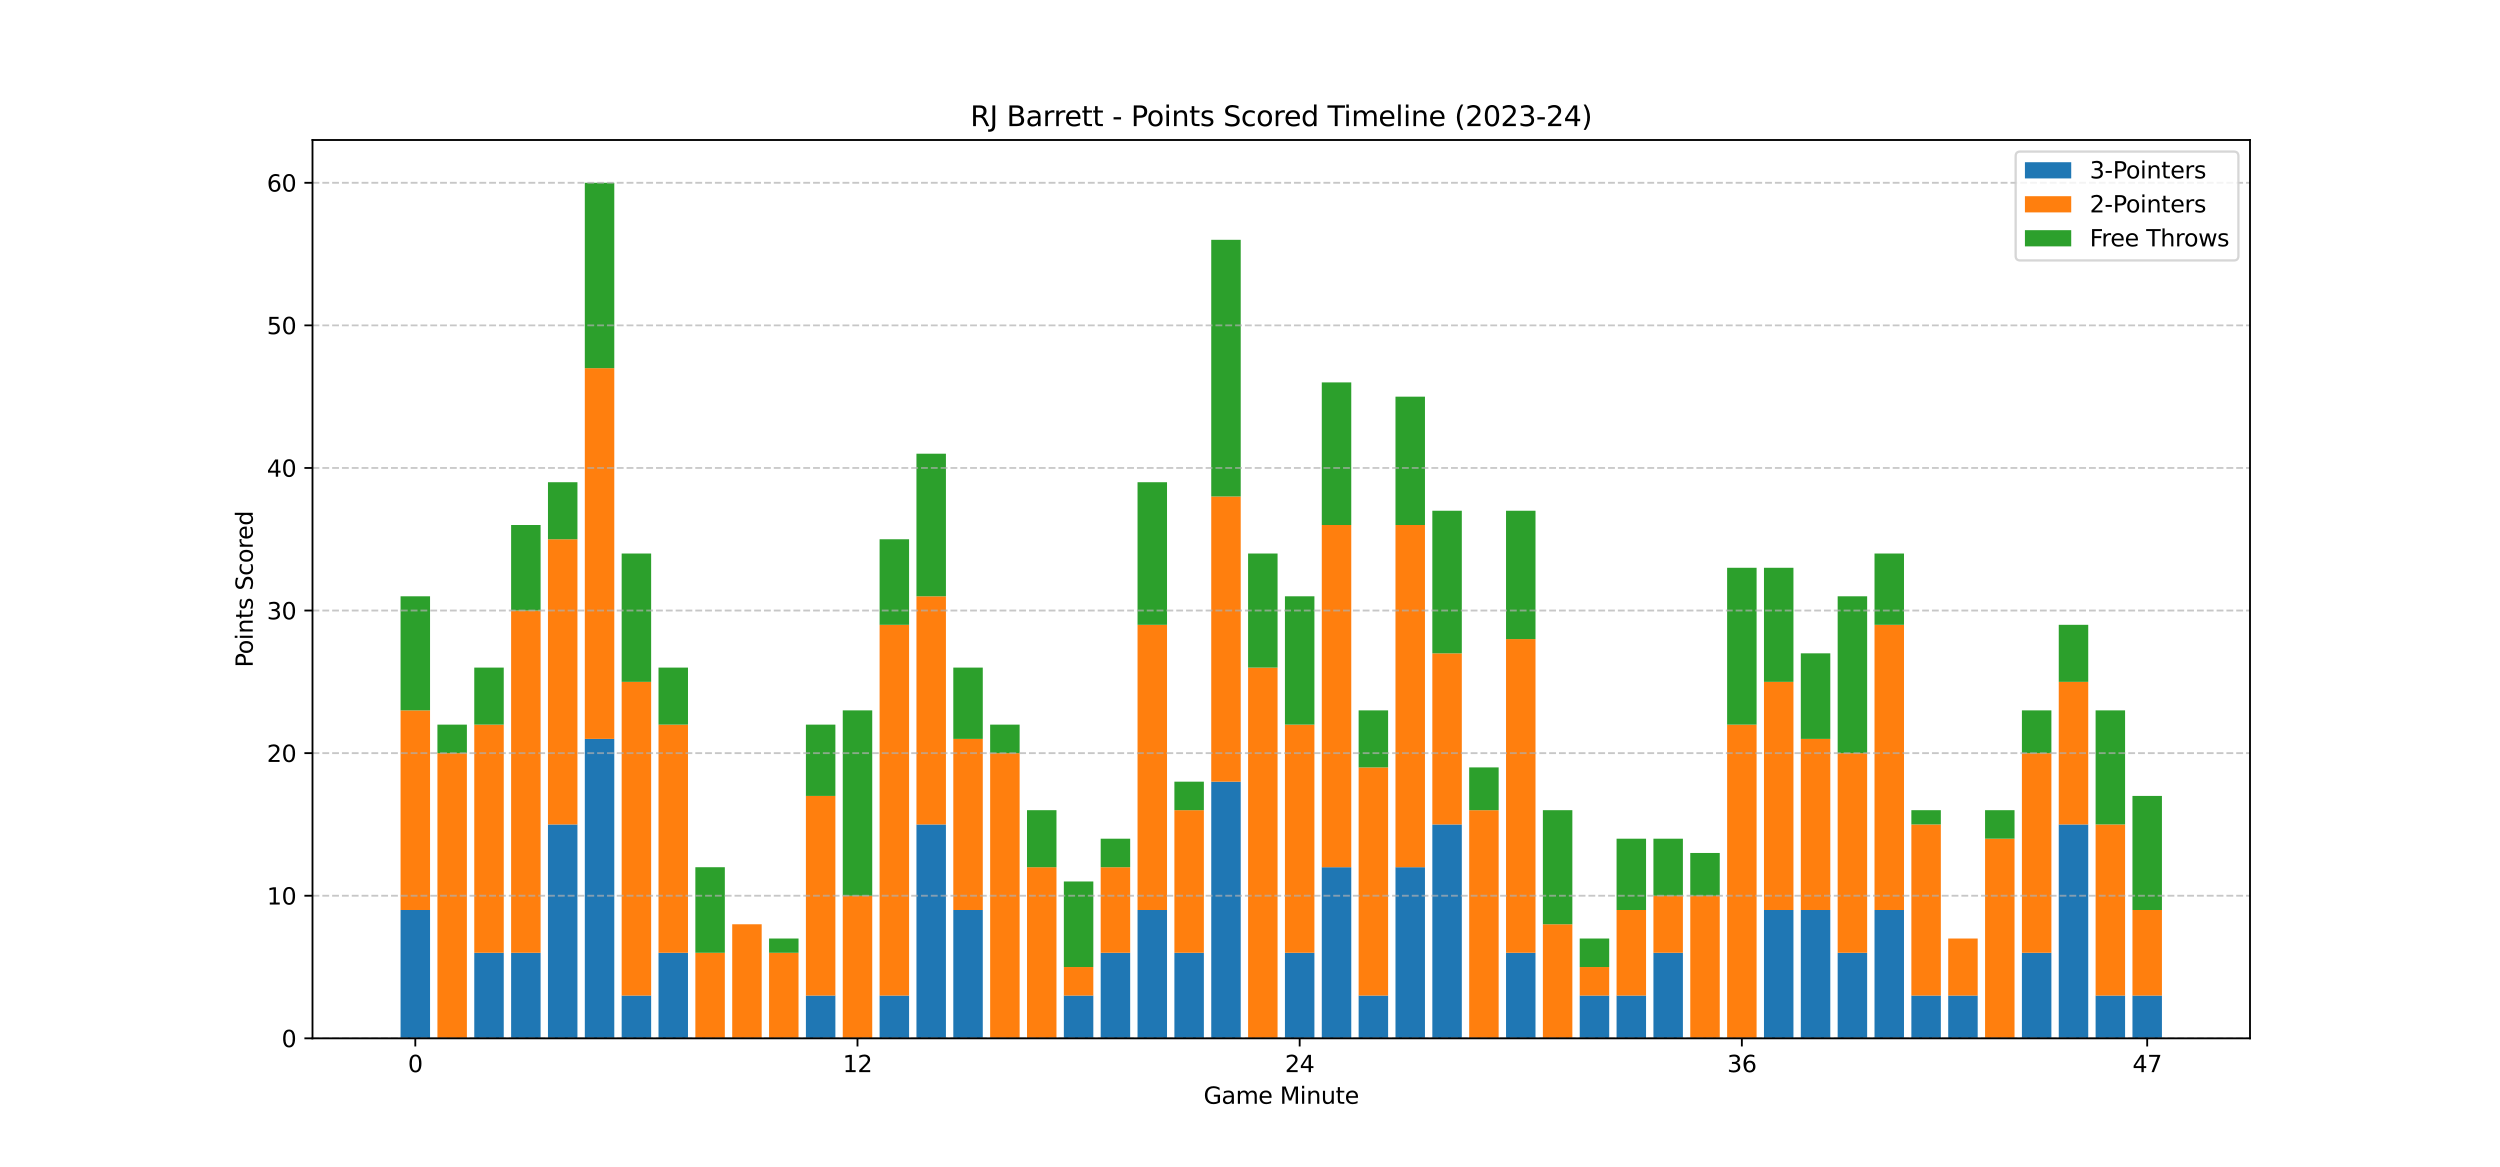 <?xml version="1.0" encoding="utf-8" standalone="no"?>
<!DOCTYPE svg PUBLIC "-//W3C//DTD SVG 1.1//EN"
  "http://www.w3.org/Graphics/SVG/1.1/DTD/svg11.dtd">
<svg xmlns:xlink="http://www.w3.org/1999/xlink" width="1080pt" height="504pt" viewBox="0 0 1080 504" xmlns="http://www.w3.org/2000/svg" version="1.1">
 <defs>
  <style type="text/css">*{stroke-linejoin: round; stroke-linecap: butt}</style>
 </defs>
 <g id="figure_1">
  <g id="patch_1">
   <path d="M 0 504 
L 1080 504 
L 1080 0 
L 0 0 
z
" style="fill: #ffffff"/>
  </g>
  <g id="axes_1">
   <g id="patch_2">
    <path d="M 135 448.56 
L 972 448.56 
L 972 60.48 
L 135 60.48 
z
" style="fill: #ffffff"/>
   </g>
   <g id="patch_3">
    <path d="M 173.045 448.56 
L 185.78 448.56 
L 185.78 393.12 
L 173.045 393.12 
z
" clip-path="url(#p3d121f5243)" style="fill: #1f77b4"/>
   </g>
   <g id="patch_4">
    <path d="M 188.964 448.56 
L 201.699 448.56 
L 201.699 448.56 
L 188.964 448.56 
z
" clip-path="url(#p3d121f5243)" style="fill: #1f77b4"/>
   </g>
   <g id="patch_5">
    <path d="M 204.883 448.56 
L 217.618 448.56 
L 217.618 411.6 
L 204.883 411.6 
z
" clip-path="url(#p3d121f5243)" style="fill: #1f77b4"/>
   </g>
   <g id="patch_6">
    <path d="M 220.801 448.56 
L 233.536 448.56 
L 233.536 411.6 
L 220.801 411.6 
z
" clip-path="url(#p3d121f5243)" style="fill: #1f77b4"/>
   </g>
   <g id="patch_7">
    <path d="M 236.72 448.56 
L 249.455 448.56 
L 249.455 356.16 
L 236.72 356.16 
z
" clip-path="url(#p3d121f5243)" style="fill: #1f77b4"/>
   </g>
   <g id="patch_8">
    <path d="M 252.638 448.56 
L 265.373 448.56 
L 265.373 319.2 
L 252.638 319.2 
z
" clip-path="url(#p3d121f5243)" style="fill: #1f77b4"/>
   </g>
   <g id="patch_9">
    <path d="M 268.557 448.56 
L 281.292 448.56 
L 281.292 430.08 
L 268.557 430.08 
z
" clip-path="url(#p3d121f5243)" style="fill: #1f77b4"/>
   </g>
   <g id="patch_10">
    <path d="M 284.476 448.56 
L 297.211 448.56 
L 297.211 411.6 
L 284.476 411.6 
z
" clip-path="url(#p3d121f5243)" style="fill: #1f77b4"/>
   </g>
   <g id="patch_11">
    <path d="M 300.394 448.56 
L 313.129 448.56 
L 313.129 448.56 
L 300.394 448.56 
z
" clip-path="url(#p3d121f5243)" style="fill: #1f77b4"/>
   </g>
   <g id="patch_12">
    <path d="M 316.313 448.56 
L 329.048 448.56 
L 329.048 448.56 
L 316.313 448.56 
z
" clip-path="url(#p3d121f5243)" style="fill: #1f77b4"/>
   </g>
   <g id="patch_13">
    <path d="M 332.231 448.56 
L 344.966 448.56 
L 344.966 448.56 
L 332.231 448.56 
z
" clip-path="url(#p3d121f5243)" style="fill: #1f77b4"/>
   </g>
   <g id="patch_14">
    <path d="M 348.15 448.56 
L 360.885 448.56 
L 360.885 430.08 
L 348.15 430.08 
z
" clip-path="url(#p3d121f5243)" style="fill: #1f77b4"/>
   </g>
   <g id="patch_15">
    <path d="M 364.069 448.56 
L 376.804 448.56 
L 376.804 448.56 
L 364.069 448.56 
z
" clip-path="url(#p3d121f5243)" style="fill: #1f77b4"/>
   </g>
   <g id="patch_16">
    <path d="M 379.987 448.56 
L 392.722 448.56 
L 392.722 430.08 
L 379.987 430.08 
z
" clip-path="url(#p3d121f5243)" style="fill: #1f77b4"/>
   </g>
   <g id="patch_17">
    <path d="M 395.906 448.56 
L 408.641 448.56 
L 408.641 356.16 
L 395.906 356.16 
z
" clip-path="url(#p3d121f5243)" style="fill: #1f77b4"/>
   </g>
   <g id="patch_18">
    <path d="M 411.824 448.56 
L 424.559 448.56 
L 424.559 393.12 
L 411.824 393.12 
z
" clip-path="url(#p3d121f5243)" style="fill: #1f77b4"/>
   </g>
   <g id="patch_19">
    <path d="M 427.743 448.56 
L 440.478 448.56 
L 440.478 448.56 
L 427.743 448.56 
z
" clip-path="url(#p3d121f5243)" style="fill: #1f77b4"/>
   </g>
   <g id="patch_20">
    <path d="M 443.662 448.56 
L 456.397 448.56 
L 456.397 448.56 
L 443.662 448.56 
z
" clip-path="url(#p3d121f5243)" style="fill: #1f77b4"/>
   </g>
   <g id="patch_21">
    <path d="M 459.58 448.56 
L 472.315 448.56 
L 472.315 430.08 
L 459.58 430.08 
z
" clip-path="url(#p3d121f5243)" style="fill: #1f77b4"/>
   </g>
   <g id="patch_22">
    <path d="M 475.499 448.56 
L 488.234 448.56 
L 488.234 411.6 
L 475.499 411.6 
z
" clip-path="url(#p3d121f5243)" style="fill: #1f77b4"/>
   </g>
   <g id="patch_23">
    <path d="M 491.417 448.56 
L 504.152 448.56 
L 504.152 393.12 
L 491.417 393.12 
z
" clip-path="url(#p3d121f5243)" style="fill: #1f77b4"/>
   </g>
   <g id="patch_24">
    <path d="M 507.336 448.56 
L 520.071 448.56 
L 520.071 411.6 
L 507.336 411.6 
z
" clip-path="url(#p3d121f5243)" style="fill: #1f77b4"/>
   </g>
   <g id="patch_25">
    <path d="M 523.255 448.56 
L 535.99 448.56 
L 535.99 337.68 
L 523.255 337.68 
z
" clip-path="url(#p3d121f5243)" style="fill: #1f77b4"/>
   </g>
   <g id="patch_26">
    <path d="M 539.173 448.56 
L 551.908 448.56 
L 551.908 448.56 
L 539.173 448.56 
z
" clip-path="url(#p3d121f5243)" style="fill: #1f77b4"/>
   </g>
   <g id="patch_27">
    <path d="M 555.092 448.56 
L 567.827 448.56 
L 567.827 411.6 
L 555.092 411.6 
z
" clip-path="url(#p3d121f5243)" style="fill: #1f77b4"/>
   </g>
   <g id="patch_28">
    <path d="M 571.01 448.56 
L 583.745 448.56 
L 583.745 374.64 
L 571.01 374.64 
z
" clip-path="url(#p3d121f5243)" style="fill: #1f77b4"/>
   </g>
   <g id="patch_29">
    <path d="M 586.929 448.56 
L 599.664 448.56 
L 599.664 430.08 
L 586.929 430.08 
z
" clip-path="url(#p3d121f5243)" style="fill: #1f77b4"/>
   </g>
   <g id="patch_30">
    <path d="M 602.848 448.56 
L 615.583 448.56 
L 615.583 374.64 
L 602.848 374.64 
z
" clip-path="url(#p3d121f5243)" style="fill: #1f77b4"/>
   </g>
   <g id="patch_31">
    <path d="M 618.766 448.56 
L 631.501 448.56 
L 631.501 356.16 
L 618.766 356.16 
z
" clip-path="url(#p3d121f5243)" style="fill: #1f77b4"/>
   </g>
   <g id="patch_32">
    <path d="M 634.685 448.56 
L 647.42 448.56 
L 647.42 448.56 
L 634.685 448.56 
z
" clip-path="url(#p3d121f5243)" style="fill: #1f77b4"/>
   </g>
   <g id="patch_33">
    <path d="M 650.603 448.56 
L 663.338 448.56 
L 663.338 411.6 
L 650.603 411.6 
z
" clip-path="url(#p3d121f5243)" style="fill: #1f77b4"/>
   </g>
   <g id="patch_34">
    <path d="M 666.522 448.56 
L 679.257 448.56 
L 679.257 448.56 
L 666.522 448.56 
z
" clip-path="url(#p3d121f5243)" style="fill: #1f77b4"/>
   </g>
   <g id="patch_35">
    <path d="M 682.441 448.56 
L 695.176 448.56 
L 695.176 430.08 
L 682.441 430.08 
z
" clip-path="url(#p3d121f5243)" style="fill: #1f77b4"/>
   </g>
   <g id="patch_36">
    <path d="M 698.359 448.56 
L 711.094 448.56 
L 711.094 430.08 
L 698.359 430.08 
z
" clip-path="url(#p3d121f5243)" style="fill: #1f77b4"/>
   </g>
   <g id="patch_37">
    <path d="M 714.278 448.56 
L 727.013 448.56 
L 727.013 411.6 
L 714.278 411.6 
z
" clip-path="url(#p3d121f5243)" style="fill: #1f77b4"/>
   </g>
   <g id="patch_38">
    <path d="M 730.196 448.56 
L 742.931 448.56 
L 742.931 448.56 
L 730.196 448.56 
z
" clip-path="url(#p3d121f5243)" style="fill: #1f77b4"/>
   </g>
   <g id="patch_39">
    <path d="M 746.115 448.56 
L 758.85 448.56 
L 758.85 448.56 
L 746.115 448.56 
z
" clip-path="url(#p3d121f5243)" style="fill: #1f77b4"/>
   </g>
   <g id="patch_40">
    <path d="M 762.034 448.56 
L 774.769 448.56 
L 774.769 393.12 
L 762.034 393.12 
z
" clip-path="url(#p3d121f5243)" style="fill: #1f77b4"/>
   </g>
   <g id="patch_41">
    <path d="M 777.952 448.56 
L 790.687 448.56 
L 790.687 393.12 
L 777.952 393.12 
z
" clip-path="url(#p3d121f5243)" style="fill: #1f77b4"/>
   </g>
   <g id="patch_42">
    <path d="M 793.871 448.56 
L 806.606 448.56 
L 806.606 411.6 
L 793.871 411.6 
z
" clip-path="url(#p3d121f5243)" style="fill: #1f77b4"/>
   </g>
   <g id="patch_43">
    <path d="M 809.789 448.56 
L 822.524 448.56 
L 822.524 393.12 
L 809.789 393.12 
z
" clip-path="url(#p3d121f5243)" style="fill: #1f77b4"/>
   </g>
   <g id="patch_44">
    <path d="M 825.708 448.56 
L 838.443 448.56 
L 838.443 430.08 
L 825.708 430.08 
z
" clip-path="url(#p3d121f5243)" style="fill: #1f77b4"/>
   </g>
   <g id="patch_45">
    <path d="M 841.627 448.56 
L 854.362 448.56 
L 854.362 430.08 
L 841.627 430.08 
z
" clip-path="url(#p3d121f5243)" style="fill: #1f77b4"/>
   </g>
   <g id="patch_46">
    <path d="M 857.545 448.56 
L 870.28 448.56 
L 870.28 448.56 
L 857.545 448.56 
z
" clip-path="url(#p3d121f5243)" style="fill: #1f77b4"/>
   </g>
   <g id="patch_47">
    <path d="M 873.464 448.56 
L 886.199 448.56 
L 886.199 411.6 
L 873.464 411.6 
z
" clip-path="url(#p3d121f5243)" style="fill: #1f77b4"/>
   </g>
   <g id="patch_48">
    <path d="M 889.382 448.56 
L 902.117 448.56 
L 902.117 356.16 
L 889.382 356.16 
z
" clip-path="url(#p3d121f5243)" style="fill: #1f77b4"/>
   </g>
   <g id="patch_49">
    <path d="M 905.301 448.56 
L 918.036 448.56 
L 918.036 430.08 
L 905.301 430.08 
z
" clip-path="url(#p3d121f5243)" style="fill: #1f77b4"/>
   </g>
   <g id="patch_50">
    <path d="M 921.22 448.56 
L 933.955 448.56 
L 933.955 430.08 
L 921.22 430.08 
z
" clip-path="url(#p3d121f5243)" style="fill: #1f77b4"/>
   </g>
   <g id="patch_51">
    <path d="M 173.045 393.12 
L 185.78 393.12 
L 185.78 306.88 
L 173.045 306.88 
z
" clip-path="url(#p3d121f5243)" style="fill: #ff7f0e"/>
   </g>
   <g id="patch_52">
    <path d="M 188.964 448.56 
L 201.699 448.56 
L 201.699 325.36 
L 188.964 325.36 
z
" clip-path="url(#p3d121f5243)" style="fill: #ff7f0e"/>
   </g>
   <g id="patch_53">
    <path d="M 204.883 411.6 
L 217.618 411.6 
L 217.618 313.04 
L 204.883 313.04 
z
" clip-path="url(#p3d121f5243)" style="fill: #ff7f0e"/>
   </g>
   <g id="patch_54">
    <path d="M 220.801 411.6 
L 233.536 411.6 
L 233.536 263.76 
L 220.801 263.76 
z
" clip-path="url(#p3d121f5243)" style="fill: #ff7f0e"/>
   </g>
   <g id="patch_55">
    <path d="M 236.72 356.16 
L 249.455 356.16 
L 249.455 232.96 
L 236.72 232.96 
z
" clip-path="url(#p3d121f5243)" style="fill: #ff7f0e"/>
   </g>
   <g id="patch_56">
    <path d="M 252.638 319.2 
L 265.373 319.2 
L 265.373 159.04 
L 252.638 159.04 
z
" clip-path="url(#p3d121f5243)" style="fill: #ff7f0e"/>
   </g>
   <g id="patch_57">
    <path d="M 268.557 430.08 
L 281.292 430.08 
L 281.292 294.56 
L 268.557 294.56 
z
" clip-path="url(#p3d121f5243)" style="fill: #ff7f0e"/>
   </g>
   <g id="patch_58">
    <path d="M 284.476 411.6 
L 297.211 411.6 
L 297.211 313.04 
L 284.476 313.04 
z
" clip-path="url(#p3d121f5243)" style="fill: #ff7f0e"/>
   </g>
   <g id="patch_59">
    <path d="M 300.394 448.56 
L 313.129 448.56 
L 313.129 411.6 
L 300.394 411.6 
z
" clip-path="url(#p3d121f5243)" style="fill: #ff7f0e"/>
   </g>
   <g id="patch_60">
    <path d="M 316.313 448.56 
L 329.048 448.56 
L 329.048 399.28 
L 316.313 399.28 
z
" clip-path="url(#p3d121f5243)" style="fill: #ff7f0e"/>
   </g>
   <g id="patch_61">
    <path d="M 332.231 448.56 
L 344.966 448.56 
L 344.966 411.6 
L 332.231 411.6 
z
" clip-path="url(#p3d121f5243)" style="fill: #ff7f0e"/>
   </g>
   <g id="patch_62">
    <path d="M 348.15 430.08 
L 360.885 430.08 
L 360.885 343.84 
L 348.15 343.84 
z
" clip-path="url(#p3d121f5243)" style="fill: #ff7f0e"/>
   </g>
   <g id="patch_63">
    <path d="M 364.069 448.56 
L 376.804 448.56 
L 376.804 386.96 
L 364.069 386.96 
z
" clip-path="url(#p3d121f5243)" style="fill: #ff7f0e"/>
   </g>
   <g id="patch_64">
    <path d="M 379.987 430.08 
L 392.722 430.08 
L 392.722 269.92 
L 379.987 269.92 
z
" clip-path="url(#p3d121f5243)" style="fill: #ff7f0e"/>
   </g>
   <g id="patch_65">
    <path d="M 395.906 356.16 
L 408.641 356.16 
L 408.641 257.6 
L 395.906 257.6 
z
" clip-path="url(#p3d121f5243)" style="fill: #ff7f0e"/>
   </g>
   <g id="patch_66">
    <path d="M 411.824 393.12 
L 424.559 393.12 
L 424.559 319.2 
L 411.824 319.2 
z
" clip-path="url(#p3d121f5243)" style="fill: #ff7f0e"/>
   </g>
   <g id="patch_67">
    <path d="M 427.743 448.56 
L 440.478 448.56 
L 440.478 325.36 
L 427.743 325.36 
z
" clip-path="url(#p3d121f5243)" style="fill: #ff7f0e"/>
   </g>
   <g id="patch_68">
    <path d="M 443.662 448.56 
L 456.397 448.56 
L 456.397 374.64 
L 443.662 374.64 
z
" clip-path="url(#p3d121f5243)" style="fill: #ff7f0e"/>
   </g>
   <g id="patch_69">
    <path d="M 459.58 430.08 
L 472.315 430.08 
L 472.315 417.76 
L 459.58 417.76 
z
" clip-path="url(#p3d121f5243)" style="fill: #ff7f0e"/>
   </g>
   <g id="patch_70">
    <path d="M 475.499 411.6 
L 488.234 411.6 
L 488.234 374.64 
L 475.499 374.64 
z
" clip-path="url(#p3d121f5243)" style="fill: #ff7f0e"/>
   </g>
   <g id="patch_71">
    <path d="M 491.417 393.12 
L 504.152 393.12 
L 504.152 269.92 
L 491.417 269.92 
z
" clip-path="url(#p3d121f5243)" style="fill: #ff7f0e"/>
   </g>
   <g id="patch_72">
    <path d="M 507.336 411.6 
L 520.071 411.6 
L 520.071 350 
L 507.336 350 
z
" clip-path="url(#p3d121f5243)" style="fill: #ff7f0e"/>
   </g>
   <g id="patch_73">
    <path d="M 523.255 337.68 
L 535.99 337.68 
L 535.99 214.48 
L 523.255 214.48 
z
" clip-path="url(#p3d121f5243)" style="fill: #ff7f0e"/>
   </g>
   <g id="patch_74">
    <path d="M 539.173 448.56 
L 551.908 448.56 
L 551.908 288.4 
L 539.173 288.4 
z
" clip-path="url(#p3d121f5243)" style="fill: #ff7f0e"/>
   </g>
   <g id="patch_75">
    <path d="M 555.092 411.6 
L 567.827 411.6 
L 567.827 313.04 
L 555.092 313.04 
z
" clip-path="url(#p3d121f5243)" style="fill: #ff7f0e"/>
   </g>
   <g id="patch_76">
    <path d="M 571.01 374.64 
L 583.745 374.64 
L 583.745 226.8 
L 571.01 226.8 
z
" clip-path="url(#p3d121f5243)" style="fill: #ff7f0e"/>
   </g>
   <g id="patch_77">
    <path d="M 586.929 430.08 
L 599.664 430.08 
L 599.664 331.52 
L 586.929 331.52 
z
" clip-path="url(#p3d121f5243)" style="fill: #ff7f0e"/>
   </g>
   <g id="patch_78">
    <path d="M 602.848 374.64 
L 615.583 374.64 
L 615.583 226.8 
L 602.848 226.8 
z
" clip-path="url(#p3d121f5243)" style="fill: #ff7f0e"/>
   </g>
   <g id="patch_79">
    <path d="M 618.766 356.16 
L 631.501 356.16 
L 631.501 282.24 
L 618.766 282.24 
z
" clip-path="url(#p3d121f5243)" style="fill: #ff7f0e"/>
   </g>
   <g id="patch_80">
    <path d="M 634.685 448.56 
L 647.42 448.56 
L 647.42 350 
L 634.685 350 
z
" clip-path="url(#p3d121f5243)" style="fill: #ff7f0e"/>
   </g>
   <g id="patch_81">
    <path d="M 650.603 411.6 
L 663.338 411.6 
L 663.338 276.08 
L 650.603 276.08 
z
" clip-path="url(#p3d121f5243)" style="fill: #ff7f0e"/>
   </g>
   <g id="patch_82">
    <path d="M 666.522 448.56 
L 679.257 448.56 
L 679.257 399.28 
L 666.522 399.28 
z
" clip-path="url(#p3d121f5243)" style="fill: #ff7f0e"/>
   </g>
   <g id="patch_83">
    <path d="M 682.441 430.08 
L 695.176 430.08 
L 695.176 417.76 
L 682.441 417.76 
z
" clip-path="url(#p3d121f5243)" style="fill: #ff7f0e"/>
   </g>
   <g id="patch_84">
    <path d="M 698.359 430.08 
L 711.094 430.08 
L 711.094 393.12 
L 698.359 393.12 
z
" clip-path="url(#p3d121f5243)" style="fill: #ff7f0e"/>
   </g>
   <g id="patch_85">
    <path d="M 714.278 411.6 
L 727.013 411.6 
L 727.013 386.96 
L 714.278 386.96 
z
" clip-path="url(#p3d121f5243)" style="fill: #ff7f0e"/>
   </g>
   <g id="patch_86">
    <path d="M 730.196 448.56 
L 742.931 448.56 
L 742.931 386.96 
L 730.196 386.96 
z
" clip-path="url(#p3d121f5243)" style="fill: #ff7f0e"/>
   </g>
   <g id="patch_87">
    <path d="M 746.115 448.56 
L 758.85 448.56 
L 758.85 313.04 
L 746.115 313.04 
z
" clip-path="url(#p3d121f5243)" style="fill: #ff7f0e"/>
   </g>
   <g id="patch_88">
    <path d="M 762.034 393.12 
L 774.769 393.12 
L 774.769 294.56 
L 762.034 294.56 
z
" clip-path="url(#p3d121f5243)" style="fill: #ff7f0e"/>
   </g>
   <g id="patch_89">
    <path d="M 777.952 393.12 
L 790.687 393.12 
L 790.687 319.2 
L 777.952 319.2 
z
" clip-path="url(#p3d121f5243)" style="fill: #ff7f0e"/>
   </g>
   <g id="patch_90">
    <path d="M 793.871 411.6 
L 806.606 411.6 
L 806.606 325.36 
L 793.871 325.36 
z
" clip-path="url(#p3d121f5243)" style="fill: #ff7f0e"/>
   </g>
   <g id="patch_91">
    <path d="M 809.789 393.12 
L 822.524 393.12 
L 822.524 269.92 
L 809.789 269.92 
z
" clip-path="url(#p3d121f5243)" style="fill: #ff7f0e"/>
   </g>
   <g id="patch_92">
    <path d="M 825.708 430.08 
L 838.443 430.08 
L 838.443 356.16 
L 825.708 356.16 
z
" clip-path="url(#p3d121f5243)" style="fill: #ff7f0e"/>
   </g>
   <g id="patch_93">
    <path d="M 841.627 430.08 
L 854.362 430.08 
L 854.362 405.44 
L 841.627 405.44 
z
" clip-path="url(#p3d121f5243)" style="fill: #ff7f0e"/>
   </g>
   <g id="patch_94">
    <path d="M 857.545 448.56 
L 870.28 448.56 
L 870.28 362.32 
L 857.545 362.32 
z
" clip-path="url(#p3d121f5243)" style="fill: #ff7f0e"/>
   </g>
   <g id="patch_95">
    <path d="M 873.464 411.6 
L 886.199 411.6 
L 886.199 325.36 
L 873.464 325.36 
z
" clip-path="url(#p3d121f5243)" style="fill: #ff7f0e"/>
   </g>
   <g id="patch_96">
    <path d="M 889.382 356.16 
L 902.117 356.16 
L 902.117 294.56 
L 889.382 294.56 
z
" clip-path="url(#p3d121f5243)" style="fill: #ff7f0e"/>
   </g>
   <g id="patch_97">
    <path d="M 905.301 430.08 
L 918.036 430.08 
L 918.036 356.16 
L 905.301 356.16 
z
" clip-path="url(#p3d121f5243)" style="fill: #ff7f0e"/>
   </g>
   <g id="patch_98">
    <path d="M 921.22 430.08 
L 933.955 430.08 
L 933.955 393.12 
L 921.22 393.12 
z
" clip-path="url(#p3d121f5243)" style="fill: #ff7f0e"/>
   </g>
   <g id="patch_99">
    <path d="M 173.045 306.88 
L 185.78 306.88 
L 185.78 257.6 
L 173.045 257.6 
z
" clip-path="url(#p3d121f5243)" style="fill: #2ca02c"/>
   </g>
   <g id="patch_100">
    <path d="M 188.964 325.36 
L 201.699 325.36 
L 201.699 313.04 
L 188.964 313.04 
z
" clip-path="url(#p3d121f5243)" style="fill: #2ca02c"/>
   </g>
   <g id="patch_101">
    <path d="M 204.883 313.04 
L 217.618 313.04 
L 217.618 288.4 
L 204.883 288.4 
z
" clip-path="url(#p3d121f5243)" style="fill: #2ca02c"/>
   </g>
   <g id="patch_102">
    <path d="M 220.801 263.76 
L 233.536 263.76 
L 233.536 226.8 
L 220.801 226.8 
z
" clip-path="url(#p3d121f5243)" style="fill: #2ca02c"/>
   </g>
   <g id="patch_103">
    <path d="M 236.72 232.96 
L 249.455 232.96 
L 249.455 208.32 
L 236.72 208.32 
z
" clip-path="url(#p3d121f5243)" style="fill: #2ca02c"/>
   </g>
   <g id="patch_104">
    <path d="M 252.638 159.04 
L 265.373 159.04 
L 265.373 78.96 
L 252.638 78.96 
z
" clip-path="url(#p3d121f5243)" style="fill: #2ca02c"/>
   </g>
   <g id="patch_105">
    <path d="M 268.557 294.56 
L 281.292 294.56 
L 281.292 239.12 
L 268.557 239.12 
z
" clip-path="url(#p3d121f5243)" style="fill: #2ca02c"/>
   </g>
   <g id="patch_106">
    <path d="M 284.476 313.04 
L 297.211 313.04 
L 297.211 288.4 
L 284.476 288.4 
z
" clip-path="url(#p3d121f5243)" style="fill: #2ca02c"/>
   </g>
   <g id="patch_107">
    <path d="M 300.394 411.6 
L 313.129 411.6 
L 313.129 374.64 
L 300.394 374.64 
z
" clip-path="url(#p3d121f5243)" style="fill: #2ca02c"/>
   </g>
   <g id="patch_108">
    <path d="M 316.313 399.28 
L 329.048 399.28 
L 329.048 399.28 
L 316.313 399.28 
z
" clip-path="url(#p3d121f5243)" style="fill: #2ca02c"/>
   </g>
   <g id="patch_109">
    <path d="M 332.231 411.6 
L 344.966 411.6 
L 344.966 405.44 
L 332.231 405.44 
z
" clip-path="url(#p3d121f5243)" style="fill: #2ca02c"/>
   </g>
   <g id="patch_110">
    <path d="M 348.15 343.84 
L 360.885 343.84 
L 360.885 313.04 
L 348.15 313.04 
z
" clip-path="url(#p3d121f5243)" style="fill: #2ca02c"/>
   </g>
   <g id="patch_111">
    <path d="M 364.069 386.96 
L 376.804 386.96 
L 376.804 306.88 
L 364.069 306.88 
z
" clip-path="url(#p3d121f5243)" style="fill: #2ca02c"/>
   </g>
   <g id="patch_112">
    <path d="M 379.987 269.92 
L 392.722 269.92 
L 392.722 232.96 
L 379.987 232.96 
z
" clip-path="url(#p3d121f5243)" style="fill: #2ca02c"/>
   </g>
   <g id="patch_113">
    <path d="M 395.906 257.6 
L 408.641 257.6 
L 408.641 196 
L 395.906 196 
z
" clip-path="url(#p3d121f5243)" style="fill: #2ca02c"/>
   </g>
   <g id="patch_114">
    <path d="M 411.824 319.2 
L 424.559 319.2 
L 424.559 288.4 
L 411.824 288.4 
z
" clip-path="url(#p3d121f5243)" style="fill: #2ca02c"/>
   </g>
   <g id="patch_115">
    <path d="M 427.743 325.36 
L 440.478 325.36 
L 440.478 313.04 
L 427.743 313.04 
z
" clip-path="url(#p3d121f5243)" style="fill: #2ca02c"/>
   </g>
   <g id="patch_116">
    <path d="M 443.662 374.64 
L 456.397 374.64 
L 456.397 350 
L 443.662 350 
z
" clip-path="url(#p3d121f5243)" style="fill: #2ca02c"/>
   </g>
   <g id="patch_117">
    <path d="M 459.58 417.76 
L 472.315 417.76 
L 472.315 380.8 
L 459.58 380.8 
z
" clip-path="url(#p3d121f5243)" style="fill: #2ca02c"/>
   </g>
   <g id="patch_118">
    <path d="M 475.499 374.64 
L 488.234 374.64 
L 488.234 362.32 
L 475.499 362.32 
z
" clip-path="url(#p3d121f5243)" style="fill: #2ca02c"/>
   </g>
   <g id="patch_119">
    <path d="M 491.417 269.92 
L 504.152 269.92 
L 504.152 208.32 
L 491.417 208.32 
z
" clip-path="url(#p3d121f5243)" style="fill: #2ca02c"/>
   </g>
   <g id="patch_120">
    <path d="M 507.336 350 
L 520.071 350 
L 520.071 337.68 
L 507.336 337.68 
z
" clip-path="url(#p3d121f5243)" style="fill: #2ca02c"/>
   </g>
   <g id="patch_121">
    <path d="M 523.255 214.48 
L 535.99 214.48 
L 535.99 103.6 
L 523.255 103.6 
z
" clip-path="url(#p3d121f5243)" style="fill: #2ca02c"/>
   </g>
   <g id="patch_122">
    <path d="M 539.173 288.4 
L 551.908 288.4 
L 551.908 239.12 
L 539.173 239.12 
z
" clip-path="url(#p3d121f5243)" style="fill: #2ca02c"/>
   </g>
   <g id="patch_123">
    <path d="M 555.092 313.04 
L 567.827 313.04 
L 567.827 257.6 
L 555.092 257.6 
z
" clip-path="url(#p3d121f5243)" style="fill: #2ca02c"/>
   </g>
   <g id="patch_124">
    <path d="M 571.01 226.8 
L 583.745 226.8 
L 583.745 165.2 
L 571.01 165.2 
z
" clip-path="url(#p3d121f5243)" style="fill: #2ca02c"/>
   </g>
   <g id="patch_125">
    <path d="M 586.929 331.52 
L 599.664 331.52 
L 599.664 306.88 
L 586.929 306.88 
z
" clip-path="url(#p3d121f5243)" style="fill: #2ca02c"/>
   </g>
   <g id="patch_126">
    <path d="M 602.848 226.8 
L 615.583 226.8 
L 615.583 171.36 
L 602.848 171.36 
z
" clip-path="url(#p3d121f5243)" style="fill: #2ca02c"/>
   </g>
   <g id="patch_127">
    <path d="M 618.766 282.24 
L 631.501 282.24 
L 631.501 220.64 
L 618.766 220.64 
z
" clip-path="url(#p3d121f5243)" style="fill: #2ca02c"/>
   </g>
   <g id="patch_128">
    <path d="M 634.685 350 
L 647.42 350 
L 647.42 331.52 
L 634.685 331.52 
z
" clip-path="url(#p3d121f5243)" style="fill: #2ca02c"/>
   </g>
   <g id="patch_129">
    <path d="M 650.603 276.08 
L 663.338 276.08 
L 663.338 220.64 
L 650.603 220.64 
z
" clip-path="url(#p3d121f5243)" style="fill: #2ca02c"/>
   </g>
   <g id="patch_130">
    <path d="M 666.522 399.28 
L 679.257 399.28 
L 679.257 350 
L 666.522 350 
z
" clip-path="url(#p3d121f5243)" style="fill: #2ca02c"/>
   </g>
   <g id="patch_131">
    <path d="M 682.441 417.76 
L 695.176 417.76 
L 695.176 405.44 
L 682.441 405.44 
z
" clip-path="url(#p3d121f5243)" style="fill: #2ca02c"/>
   </g>
   <g id="patch_132">
    <path d="M 698.359 393.12 
L 711.094 393.12 
L 711.094 362.32 
L 698.359 362.32 
z
" clip-path="url(#p3d121f5243)" style="fill: #2ca02c"/>
   </g>
   <g id="patch_133">
    <path d="M 714.278 386.96 
L 727.013 386.96 
L 727.013 362.32 
L 714.278 362.32 
z
" clip-path="url(#p3d121f5243)" style="fill: #2ca02c"/>
   </g>
   <g id="patch_134">
    <path d="M 730.196 386.96 
L 742.931 386.96 
L 742.931 368.48 
L 730.196 368.48 
z
" clip-path="url(#p3d121f5243)" style="fill: #2ca02c"/>
   </g>
   <g id="patch_135">
    <path d="M 746.115 313.04 
L 758.85 313.04 
L 758.85 245.28 
L 746.115 245.28 
z
" clip-path="url(#p3d121f5243)" style="fill: #2ca02c"/>
   </g>
   <g id="patch_136">
    <path d="M 762.034 294.56 
L 774.769 294.56 
L 774.769 245.28 
L 762.034 245.28 
z
" clip-path="url(#p3d121f5243)" style="fill: #2ca02c"/>
   </g>
   <g id="patch_137">
    <path d="M 777.952 319.2 
L 790.687 319.2 
L 790.687 282.24 
L 777.952 282.24 
z
" clip-path="url(#p3d121f5243)" style="fill: #2ca02c"/>
   </g>
   <g id="patch_138">
    <path d="M 793.871 325.36 
L 806.606 325.36 
L 806.606 257.6 
L 793.871 257.6 
z
" clip-path="url(#p3d121f5243)" style="fill: #2ca02c"/>
   </g>
   <g id="patch_139">
    <path d="M 809.789 269.92 
L 822.524 269.92 
L 822.524 239.12 
L 809.789 239.12 
z
" clip-path="url(#p3d121f5243)" style="fill: #2ca02c"/>
   </g>
   <g id="patch_140">
    <path d="M 825.708 356.16 
L 838.443 356.16 
L 838.443 350 
L 825.708 350 
z
" clip-path="url(#p3d121f5243)" style="fill: #2ca02c"/>
   </g>
   <g id="patch_141">
    <path d="M 841.627 405.44 
L 854.362 405.44 
L 854.362 405.44 
L 841.627 405.44 
z
" clip-path="url(#p3d121f5243)" style="fill: #2ca02c"/>
   </g>
   <g id="patch_142">
    <path d="M 857.545 362.32 
L 870.28 362.32 
L 870.28 350 
L 857.545 350 
z
" clip-path="url(#p3d121f5243)" style="fill: #2ca02c"/>
   </g>
   <g id="patch_143">
    <path d="M 873.464 325.36 
L 886.199 325.36 
L 886.199 306.88 
L 873.464 306.88 
z
" clip-path="url(#p3d121f5243)" style="fill: #2ca02c"/>
   </g>
   <g id="patch_144">
    <path d="M 889.382 294.56 
L 902.117 294.56 
L 902.117 269.92 
L 889.382 269.92 
z
" clip-path="url(#p3d121f5243)" style="fill: #2ca02c"/>
   </g>
   <g id="patch_145">
    <path d="M 905.301 356.16 
L 918.036 356.16 
L 918.036 306.88 
L 905.301 306.88 
z
" clip-path="url(#p3d121f5243)" style="fill: #2ca02c"/>
   </g>
   <g id="patch_146">
    <path d="M 921.22 393.12 
L 933.955 393.12 
L 933.955 343.84 
L 921.22 343.84 
z
" clip-path="url(#p3d121f5243)" style="fill: #2ca02c"/>
   </g>
   <g id="matplotlib.axis_1">
    <g id="xtick_1">
     <g id="line2d_1">
      <defs>
       <path id="m7cb51d0116" d="M 0 0 
L 0 3.5 
" style="stroke: #000000; stroke-width: 0.8"/>
      </defs>
      <g>
       <use xlink:href="#m7cb51d0116" x="179.413" y="448.56" style="stroke: #000000; stroke-width: 0.8"/>
      </g>
     </g>
     <g id="text_1">
      <!-- 0 -->
      <g transform="translate(176.232 463.158) scale(0.1 -0.1)">
       <defs>
        <path id="DejaVuSans-30" d="M 2034 4250 
Q 1547 4250 1301 3770 
Q 1056 3291 1056 2328 
Q 1056 1369 1301 889 
Q 1547 409 2034 409 
Q 2525 409 2770 889 
Q 3016 1369 3016 2328 
Q 3016 3291 2770 3770 
Q 2525 4250 2034 4250 
z
M 2034 4750 
Q 2819 4750 3233 4129 
Q 3647 3509 3647 2328 
Q 3647 1150 3233 529 
Q 2819 -91 2034 -91 
Q 1250 -91 836 529 
Q 422 1150 422 2328 
Q 422 3509 836 4129 
Q 1250 4750 2034 4750 
z
" transform="scale(0.016)"/>
       </defs>
       <use xlink:href="#DejaVuSans-30"/>
      </g>
     </g>
    </g>
    <g id="xtick_2">
     <g id="line2d_2">
      <g>
       <use xlink:href="#m7cb51d0116" x="370.436" y="448.56" style="stroke: #000000; stroke-width: 0.8"/>
      </g>
     </g>
     <g id="text_2">
      <!-- 12 -->
      <g transform="translate(364.074 463.158) scale(0.1 -0.1)">
       <defs>
        <path id="DejaVuSans-31" d="M 794 531 
L 1825 531 
L 1825 4091 
L 703 3866 
L 703 4441 
L 1819 4666 
L 2450 4666 
L 2450 531 
L 3481 531 
L 3481 0 
L 794 0 
L 794 531 
z
" transform="scale(0.016)"/>
        <path id="DejaVuSans-32" d="M 1228 531 
L 3431 531 
L 3431 0 
L 469 0 
L 469 531 
Q 828 903 1448 1529 
Q 2069 2156 2228 2338 
Q 2531 2678 2651 2914 
Q 2772 3150 2772 3378 
Q 2772 3750 2511 3984 
Q 2250 4219 1831 4219 
Q 1534 4219 1204 4116 
Q 875 4013 500 3803 
L 500 4441 
Q 881 4594 1212 4672 
Q 1544 4750 1819 4750 
Q 2544 4750 2975 4387 
Q 3406 4025 3406 3419 
Q 3406 3131 3298 2873 
Q 3191 2616 2906 2266 
Q 2828 2175 2409 1742 
Q 1991 1309 1228 531 
z
" transform="scale(0.016)"/>
       </defs>
       <use xlink:href="#DejaVuSans-31"/>
       <use xlink:href="#DejaVuSans-32" transform="translate(63.623 0)"/>
      </g>
     </g>
    </g>
    <g id="xtick_3">
     <g id="line2d_3">
      <g>
       <use xlink:href="#m7cb51d0116" x="561.459" y="448.56" style="stroke: #000000; stroke-width: 0.8"/>
      </g>
     </g>
     <g id="text_3">
      <!-- 24 -->
      <g transform="translate(555.097 463.158) scale(0.1 -0.1)">
       <defs>
        <path id="DejaVuSans-34" d="M 2419 4116 
L 825 1625 
L 2419 1625 
L 2419 4116 
z
M 2253 4666 
L 3047 4666 
L 3047 1625 
L 3713 1625 
L 3713 1100 
L 3047 1100 
L 3047 0 
L 2419 0 
L 2419 1100 
L 313 1100 
L 313 1709 
L 2253 4666 
z
" transform="scale(0.016)"/>
       </defs>
       <use xlink:href="#DejaVuSans-32"/>
       <use xlink:href="#DejaVuSans-34" transform="translate(63.623 0)"/>
      </g>
     </g>
    </g>
    <g id="xtick_4">
     <g id="line2d_4">
      <g>
       <use xlink:href="#m7cb51d0116" x="752.483" y="448.56" style="stroke: #000000; stroke-width: 0.8"/>
      </g>
     </g>
     <g id="text_4">
      <!-- 36 -->
      <g transform="translate(746.12 463.158) scale(0.1 -0.1)">
       <defs>
        <path id="DejaVuSans-33" d="M 2597 2516 
Q 3050 2419 3304 2112 
Q 3559 1806 3559 1356 
Q 3559 666 3084 287 
Q 2609 -91 1734 -91 
Q 1441 -91 1130 -33 
Q 819 25 488 141 
L 488 750 
Q 750 597 1062 519 
Q 1375 441 1716 441 
Q 2309 441 2620 675 
Q 2931 909 2931 1356 
Q 2931 1769 2642 2001 
Q 2353 2234 1838 2234 
L 1294 2234 
L 1294 2753 
L 1863 2753 
Q 2328 2753 2575 2939 
Q 2822 3125 2822 3475 
Q 2822 3834 2567 4026 
Q 2313 4219 1838 4219 
Q 1578 4219 1281 4162 
Q 984 4106 628 3988 
L 628 4550 
Q 988 4650 1302 4700 
Q 1616 4750 1894 4750 
Q 2613 4750 3031 4423 
Q 3450 4097 3450 3541 
Q 3450 3153 3228 2886 
Q 3006 2619 2597 2516 
z
" transform="scale(0.016)"/>
        <path id="DejaVuSans-36" d="M 2113 2584 
Q 1688 2584 1439 2293 
Q 1191 2003 1191 1497 
Q 1191 994 1439 701 
Q 1688 409 2113 409 
Q 2538 409 2786 701 
Q 3034 994 3034 1497 
Q 3034 2003 2786 2293 
Q 2538 2584 2113 2584 
z
M 3366 4563 
L 3366 3988 
Q 3128 4100 2886 4159 
Q 2644 4219 2406 4219 
Q 1781 4219 1451 3797 
Q 1122 3375 1075 2522 
Q 1259 2794 1537 2939 
Q 1816 3084 2150 3084 
Q 2853 3084 3261 2657 
Q 3669 2231 3669 1497 
Q 3669 778 3244 343 
Q 2819 -91 2113 -91 
Q 1303 -91 875 529 
Q 447 1150 447 2328 
Q 447 3434 972 4092 
Q 1497 4750 2381 4750 
Q 2619 4750 2861 4703 
Q 3103 4656 3366 4563 
z
" transform="scale(0.016)"/>
       </defs>
       <use xlink:href="#DejaVuSans-33"/>
       <use xlink:href="#DejaVuSans-36" transform="translate(63.623 0)"/>
      </g>
     </g>
    </g>
    <g id="xtick_5">
     <g id="line2d_5">
      <g>
       <use xlink:href="#m7cb51d0116" x="927.587" y="448.56" style="stroke: #000000; stroke-width: 0.8"/>
      </g>
     </g>
     <g id="text_5">
      <!-- 47 -->
      <g transform="translate(921.225 463.158) scale(0.1 -0.1)">
       <defs>
        <path id="DejaVuSans-37" d="M 525 4666 
L 3525 4666 
L 3525 4397 
L 1831 0 
L 1172 0 
L 2766 4134 
L 525 4134 
L 525 4666 
z
" transform="scale(0.016)"/>
       </defs>
       <use xlink:href="#DejaVuSans-34"/>
       <use xlink:href="#DejaVuSans-37" transform="translate(63.623 0)"/>
      </g>
     </g>
    </g>
    <g id="text_6">
     <!-- Game Minute -->
     <g transform="translate(519.948 476.837) scale(0.1 -0.1)">
      <defs>
       <path id="DejaVuSans-47" d="M 3809 666 
L 3809 1919 
L 2778 1919 
L 2778 2438 
L 4434 2438 
L 4434 434 
Q 4069 175 3628 42 
Q 3188 -91 2688 -91 
Q 1594 -91 976 548 
Q 359 1188 359 2328 
Q 359 3472 976 4111 
Q 1594 4750 2688 4750 
Q 3144 4750 3555 4637 
Q 3966 4525 4313 4306 
L 4313 3634 
Q 3963 3931 3569 4081 
Q 3175 4231 2741 4231 
Q 1884 4231 1454 3753 
Q 1025 3275 1025 2328 
Q 1025 1384 1454 906 
Q 1884 428 2741 428 
Q 3075 428 3337 486 
Q 3600 544 3809 666 
z
" transform="scale(0.016)"/>
       <path id="DejaVuSans-61" d="M 2194 1759 
Q 1497 1759 1228 1600 
Q 959 1441 959 1056 
Q 959 750 1161 570 
Q 1363 391 1709 391 
Q 2188 391 2477 730 
Q 2766 1069 2766 1631 
L 2766 1759 
L 2194 1759 
z
M 3341 1997 
L 3341 0 
L 2766 0 
L 2766 531 
Q 2569 213 2275 61 
Q 1981 -91 1556 -91 
Q 1019 -91 701 211 
Q 384 513 384 1019 
Q 384 1609 779 1909 
Q 1175 2209 1959 2209 
L 2766 2209 
L 2766 2266 
Q 2766 2663 2505 2880 
Q 2244 3097 1772 3097 
Q 1472 3097 1187 3025 
Q 903 2953 641 2809 
L 641 3341 
Q 956 3463 1253 3523 
Q 1550 3584 1831 3584 
Q 2591 3584 2966 3190 
Q 3341 2797 3341 1997 
z
" transform="scale(0.016)"/>
       <path id="DejaVuSans-6d" d="M 3328 2828 
Q 3544 3216 3844 3400 
Q 4144 3584 4550 3584 
Q 5097 3584 5394 3201 
Q 5691 2819 5691 2113 
L 5691 0 
L 5113 0 
L 5113 2094 
Q 5113 2597 4934 2840 
Q 4756 3084 4391 3084 
Q 3944 3084 3684 2787 
Q 3425 2491 3425 1978 
L 3425 0 
L 2847 0 
L 2847 2094 
Q 2847 2600 2669 2842 
Q 2491 3084 2119 3084 
Q 1678 3084 1418 2786 
Q 1159 2488 1159 1978 
L 1159 0 
L 581 0 
L 581 3500 
L 1159 3500 
L 1159 2956 
Q 1356 3278 1631 3431 
Q 1906 3584 2284 3584 
Q 2666 3584 2933 3390 
Q 3200 3197 3328 2828 
z
" transform="scale(0.016)"/>
       <path id="DejaVuSans-65" d="M 3597 1894 
L 3597 1613 
L 953 1613 
Q 991 1019 1311 708 
Q 1631 397 2203 397 
Q 2534 397 2845 478 
Q 3156 559 3463 722 
L 3463 178 
Q 3153 47 2828 -22 
Q 2503 -91 2169 -91 
Q 1331 -91 842 396 
Q 353 884 353 1716 
Q 353 2575 817 3079 
Q 1281 3584 2069 3584 
Q 2775 3584 3186 3129 
Q 3597 2675 3597 1894 
z
M 3022 2063 
Q 3016 2534 2758 2815 
Q 2500 3097 2075 3097 
Q 1594 3097 1305 2825 
Q 1016 2553 972 2059 
L 3022 2063 
z
" transform="scale(0.016)"/>
       <path id="DejaVuSans-20" transform="scale(0.016)"/>
       <path id="DejaVuSans-4d" d="M 628 4666 
L 1569 4666 
L 2759 1491 
L 3956 4666 
L 4897 4666 
L 4897 0 
L 4281 0 
L 4281 4097 
L 3078 897 
L 2444 897 
L 1241 4097 
L 1241 0 
L 628 0 
L 628 4666 
z
" transform="scale(0.016)"/>
       <path id="DejaVuSans-69" d="M 603 3500 
L 1178 3500 
L 1178 0 
L 603 0 
L 603 3500 
z
M 603 4863 
L 1178 4863 
L 1178 4134 
L 603 4134 
L 603 4863 
z
" transform="scale(0.016)"/>
       <path id="DejaVuSans-6e" d="M 3513 2113 
L 3513 0 
L 2938 0 
L 2938 2094 
Q 2938 2591 2744 2837 
Q 2550 3084 2163 3084 
Q 1697 3084 1428 2787 
Q 1159 2491 1159 1978 
L 1159 0 
L 581 0 
L 581 3500 
L 1159 3500 
L 1159 2956 
Q 1366 3272 1645 3428 
Q 1925 3584 2291 3584 
Q 2894 3584 3203 3211 
Q 3513 2838 3513 2113 
z
" transform="scale(0.016)"/>
       <path id="DejaVuSans-75" d="M 544 1381 
L 544 3500 
L 1119 3500 
L 1119 1403 
Q 1119 906 1312 657 
Q 1506 409 1894 409 
Q 2359 409 2629 706 
Q 2900 1003 2900 1516 
L 2900 3500 
L 3475 3500 
L 3475 0 
L 2900 0 
L 2900 538 
Q 2691 219 2414 64 
Q 2138 -91 1772 -91 
Q 1169 -91 856 284 
Q 544 659 544 1381 
z
M 1991 3584 
L 1991 3584 
z
" transform="scale(0.016)"/>
       <path id="DejaVuSans-74" d="M 1172 4494 
L 1172 3500 
L 2356 3500 
L 2356 3053 
L 1172 3053 
L 1172 1153 
Q 1172 725 1289 603 
Q 1406 481 1766 481 
L 2356 481 
L 2356 0 
L 1766 0 
Q 1100 0 847 248 
Q 594 497 594 1153 
L 594 3053 
L 172 3053 
L 172 3500 
L 594 3500 
L 594 4494 
L 1172 4494 
z
" transform="scale(0.016)"/>
      </defs>
      <use xlink:href="#DejaVuSans-47"/>
      <use xlink:href="#DejaVuSans-61" transform="translate(77.49 0)"/>
      <use xlink:href="#DejaVuSans-6d" transform="translate(138.77 0)"/>
      <use xlink:href="#DejaVuSans-65" transform="translate(236.182 0)"/>
      <use xlink:href="#DejaVuSans-20" transform="translate(297.705 0)"/>
      <use xlink:href="#DejaVuSans-4d" transform="translate(329.492 0)"/>
      <use xlink:href="#DejaVuSans-69" transform="translate(415.771 0)"/>
      <use xlink:href="#DejaVuSans-6e" transform="translate(443.555 0)"/>
      <use xlink:href="#DejaVuSans-75" transform="translate(506.934 0)"/>
      <use xlink:href="#DejaVuSans-74" transform="translate(570.312 0)"/>
      <use xlink:href="#DejaVuSans-65" transform="translate(609.521 0)"/>
     </g>
    </g>
   </g>
   <g id="matplotlib.axis_2">
    <g id="ytick_1">
     <g id="line2d_6">
      <path d="M 135 448.56 
L 972 448.56 
" clip-path="url(#p3d121f5243)" style="fill: none; stroke-dasharray: 2.96,1.28; stroke-dashoffset: 0; stroke: #b0b0b0; stroke-opacity: 0.7; stroke-width: 0.8"/>
     </g>
     <g id="line2d_7">
      <defs>
       <path id="m31a4ab8ecd" d="M 0 0 
L -3.5 0 
" style="stroke: #000000; stroke-width: 0.8"/>
      </defs>
      <g>
       <use xlink:href="#m31a4ab8ecd" x="135" y="448.56" style="stroke: #000000; stroke-width: 0.8"/>
      </g>
     </g>
     <g id="text_7">
      <!-- 0 -->
      <g transform="translate(121.638 452.359) scale(0.1 -0.1)">
       <use xlink:href="#DejaVuSans-30"/>
      </g>
     </g>
    </g>
    <g id="ytick_2">
     <g id="line2d_8">
      <path d="M 135 386.96 
L 972 386.96 
" clip-path="url(#p3d121f5243)" style="fill: none; stroke-dasharray: 2.96,1.28; stroke-dashoffset: 0; stroke: #b0b0b0; stroke-opacity: 0.7; stroke-width: 0.8"/>
     </g>
     <g id="line2d_9">
      <g>
       <use xlink:href="#m31a4ab8ecd" x="135" y="386.96" style="stroke: #000000; stroke-width: 0.8"/>
      </g>
     </g>
     <g id="text_8">
      <!-- 10 -->
      <g transform="translate(115.275 390.759) scale(0.1 -0.1)">
       <use xlink:href="#DejaVuSans-31"/>
       <use xlink:href="#DejaVuSans-30" transform="translate(63.623 0)"/>
      </g>
     </g>
    </g>
    <g id="ytick_3">
     <g id="line2d_10">
      <path d="M 135 325.36 
L 972 325.36 
" clip-path="url(#p3d121f5243)" style="fill: none; stroke-dasharray: 2.96,1.28; stroke-dashoffset: 0; stroke: #b0b0b0; stroke-opacity: 0.7; stroke-width: 0.8"/>
     </g>
     <g id="line2d_11">
      <g>
       <use xlink:href="#m31a4ab8ecd" x="135" y="325.36" style="stroke: #000000; stroke-width: 0.8"/>
      </g>
     </g>
     <g id="text_9">
      <!-- 20 -->
      <g transform="translate(115.275 329.159) scale(0.1 -0.1)">
       <use xlink:href="#DejaVuSans-32"/>
       <use xlink:href="#DejaVuSans-30" transform="translate(63.623 0)"/>
      </g>
     </g>
    </g>
    <g id="ytick_4">
     <g id="line2d_12">
      <path d="M 135 263.76 
L 972 263.76 
" clip-path="url(#p3d121f5243)" style="fill: none; stroke-dasharray: 2.96,1.28; stroke-dashoffset: 0; stroke: #b0b0b0; stroke-opacity: 0.7; stroke-width: 0.8"/>
     </g>
     <g id="line2d_13">
      <g>
       <use xlink:href="#m31a4ab8ecd" x="135" y="263.76" style="stroke: #000000; stroke-width: 0.8"/>
      </g>
     </g>
     <g id="text_10">
      <!-- 30 -->
      <g transform="translate(115.275 267.559) scale(0.1 -0.1)">
       <use xlink:href="#DejaVuSans-33"/>
       <use xlink:href="#DejaVuSans-30" transform="translate(63.623 0)"/>
      </g>
     </g>
    </g>
    <g id="ytick_5">
     <g id="line2d_14">
      <path d="M 135 202.16 
L 972 202.16 
" clip-path="url(#p3d121f5243)" style="fill: none; stroke-dasharray: 2.96,1.28; stroke-dashoffset: 0; stroke: #b0b0b0; stroke-opacity: 0.7; stroke-width: 0.8"/>
     </g>
     <g id="line2d_15">
      <g>
       <use xlink:href="#m31a4ab8ecd" x="135" y="202.16" style="stroke: #000000; stroke-width: 0.8"/>
      </g>
     </g>
     <g id="text_11">
      <!-- 40 -->
      <g transform="translate(115.275 205.959) scale(0.1 -0.1)">
       <use xlink:href="#DejaVuSans-34"/>
       <use xlink:href="#DejaVuSans-30" transform="translate(63.623 0)"/>
      </g>
     </g>
    </g>
    <g id="ytick_6">
     <g id="line2d_16">
      <path d="M 135 140.56 
L 972 140.56 
" clip-path="url(#p3d121f5243)" style="fill: none; stroke-dasharray: 2.96,1.28; stroke-dashoffset: 0; stroke: #b0b0b0; stroke-opacity: 0.7; stroke-width: 0.8"/>
     </g>
     <g id="line2d_17">
      <g>
       <use xlink:href="#m31a4ab8ecd" x="135" y="140.56" style="stroke: #000000; stroke-width: 0.8"/>
      </g>
     </g>
     <g id="text_12">
      <!-- 50 -->
      <g transform="translate(115.275 144.359) scale(0.1 -0.1)">
       <defs>
        <path id="DejaVuSans-35" d="M 691 4666 
L 3169 4666 
L 3169 4134 
L 1269 4134 
L 1269 2991 
Q 1406 3038 1543 3061 
Q 1681 3084 1819 3084 
Q 2600 3084 3056 2656 
Q 3513 2228 3513 1497 
Q 3513 744 3044 326 
Q 2575 -91 1722 -91 
Q 1428 -91 1123 -41 
Q 819 9 494 109 
L 494 744 
Q 775 591 1075 516 
Q 1375 441 1709 441 
Q 2250 441 2565 725 
Q 2881 1009 2881 1497 
Q 2881 1984 2565 2268 
Q 2250 2553 1709 2553 
Q 1456 2553 1204 2497 
Q 953 2441 691 2322 
L 691 4666 
z
" transform="scale(0.016)"/>
       </defs>
       <use xlink:href="#DejaVuSans-35"/>
       <use xlink:href="#DejaVuSans-30" transform="translate(63.623 0)"/>
      </g>
     </g>
    </g>
    <g id="ytick_7">
     <g id="line2d_18">
      <path d="M 135 78.96 
L 972 78.96 
" clip-path="url(#p3d121f5243)" style="fill: none; stroke-dasharray: 2.96,1.28; stroke-dashoffset: 0; stroke: #b0b0b0; stroke-opacity: 0.7; stroke-width: 0.8"/>
     </g>
     <g id="line2d_19">
      <g>
       <use xlink:href="#m31a4ab8ecd" x="135" y="78.96" style="stroke: #000000; stroke-width: 0.8"/>
      </g>
     </g>
     <g id="text_13">
      <!-- 60 -->
      <g transform="translate(115.275 82.759) scale(0.1 -0.1)">
       <use xlink:href="#DejaVuSans-36"/>
       <use xlink:href="#DejaVuSans-30" transform="translate(63.623 0)"/>
      </g>
     </g>
    </g>
    <g id="text_14">
     <!-- Points Scored -->
     <g transform="translate(109.195 288.301) rotate(-90) scale(0.1 -0.1)">
      <defs>
       <path id="DejaVuSans-50" d="M 1259 4147 
L 1259 2394 
L 2053 2394 
Q 2494 2394 2734 2622 
Q 2975 2850 2975 3272 
Q 2975 3691 2734 3919 
Q 2494 4147 2053 4147 
L 1259 4147 
z
M 628 4666 
L 2053 4666 
Q 2838 4666 3239 4311 
Q 3641 3956 3641 3272 
Q 3641 2581 3239 2228 
Q 2838 1875 2053 1875 
L 1259 1875 
L 1259 0 
L 628 0 
L 628 4666 
z
" transform="scale(0.016)"/>
       <path id="DejaVuSans-6f" d="M 1959 3097 
Q 1497 3097 1228 2736 
Q 959 2375 959 1747 
Q 959 1119 1226 758 
Q 1494 397 1959 397 
Q 2419 397 2687 759 
Q 2956 1122 2956 1747 
Q 2956 2369 2687 2733 
Q 2419 3097 1959 3097 
z
M 1959 3584 
Q 2709 3584 3137 3096 
Q 3566 2609 3566 1747 
Q 3566 888 3137 398 
Q 2709 -91 1959 -91 
Q 1206 -91 779 398 
Q 353 888 353 1747 
Q 353 2609 779 3096 
Q 1206 3584 1959 3584 
z
" transform="scale(0.016)"/>
       <path id="DejaVuSans-73" d="M 2834 3397 
L 2834 2853 
Q 2591 2978 2328 3040 
Q 2066 3103 1784 3103 
Q 1356 3103 1142 2972 
Q 928 2841 928 2578 
Q 928 2378 1081 2264 
Q 1234 2150 1697 2047 
L 1894 2003 
Q 2506 1872 2764 1633 
Q 3022 1394 3022 966 
Q 3022 478 2636 193 
Q 2250 -91 1575 -91 
Q 1294 -91 989 -36 
Q 684 19 347 128 
L 347 722 
Q 666 556 975 473 
Q 1284 391 1588 391 
Q 1994 391 2212 530 
Q 2431 669 2431 922 
Q 2431 1156 2273 1281 
Q 2116 1406 1581 1522 
L 1381 1569 
Q 847 1681 609 1914 
Q 372 2147 372 2553 
Q 372 3047 722 3315 
Q 1072 3584 1716 3584 
Q 2034 3584 2315 3537 
Q 2597 3491 2834 3397 
z
" transform="scale(0.016)"/>
       <path id="DejaVuSans-53" d="M 3425 4513 
L 3425 3897 
Q 3066 4069 2747 4153 
Q 2428 4238 2131 4238 
Q 1616 4238 1336 4038 
Q 1056 3838 1056 3469 
Q 1056 3159 1242 3001 
Q 1428 2844 1947 2747 
L 2328 2669 
Q 3034 2534 3370 2195 
Q 3706 1856 3706 1288 
Q 3706 609 3251 259 
Q 2797 -91 1919 -91 
Q 1588 -91 1214 -16 
Q 841 59 441 206 
L 441 856 
Q 825 641 1194 531 
Q 1563 422 1919 422 
Q 2459 422 2753 634 
Q 3047 847 3047 1241 
Q 3047 1584 2836 1778 
Q 2625 1972 2144 2069 
L 1759 2144 
Q 1053 2284 737 2584 
Q 422 2884 422 3419 
Q 422 4038 858 4394 
Q 1294 4750 2059 4750 
Q 2388 4750 2728 4690 
Q 3069 4631 3425 4513 
z
" transform="scale(0.016)"/>
       <path id="DejaVuSans-63" d="M 3122 3366 
L 3122 2828 
Q 2878 2963 2633 3030 
Q 2388 3097 2138 3097 
Q 1578 3097 1268 2742 
Q 959 2388 959 1747 
Q 959 1106 1268 751 
Q 1578 397 2138 397 
Q 2388 397 2633 464 
Q 2878 531 3122 666 
L 3122 134 
Q 2881 22 2623 -34 
Q 2366 -91 2075 -91 
Q 1284 -91 818 406 
Q 353 903 353 1747 
Q 353 2603 823 3093 
Q 1294 3584 2113 3584 
Q 2378 3584 2631 3529 
Q 2884 3475 3122 3366 
z
" transform="scale(0.016)"/>
       <path id="DejaVuSans-72" d="M 2631 2963 
Q 2534 3019 2420 3045 
Q 2306 3072 2169 3072 
Q 1681 3072 1420 2755 
Q 1159 2438 1159 1844 
L 1159 0 
L 581 0 
L 581 3500 
L 1159 3500 
L 1159 2956 
Q 1341 3275 1631 3429 
Q 1922 3584 2338 3584 
Q 2397 3584 2469 3576 
Q 2541 3569 2628 3553 
L 2631 2963 
z
" transform="scale(0.016)"/>
       <path id="DejaVuSans-64" d="M 2906 2969 
L 2906 4863 
L 3481 4863 
L 3481 0 
L 2906 0 
L 2906 525 
Q 2725 213 2448 61 
Q 2172 -91 1784 -91 
Q 1150 -91 751 415 
Q 353 922 353 1747 
Q 353 2572 751 3078 
Q 1150 3584 1784 3584 
Q 2172 3584 2448 3432 
Q 2725 3281 2906 2969 
z
M 947 1747 
Q 947 1113 1208 752 
Q 1469 391 1925 391 
Q 2381 391 2643 752 
Q 2906 1113 2906 1747 
Q 2906 2381 2643 2742 
Q 2381 3103 1925 3103 
Q 1469 3103 1208 2742 
Q 947 2381 947 1747 
z
" transform="scale(0.016)"/>
      </defs>
      <use xlink:href="#DejaVuSans-50"/>
      <use xlink:href="#DejaVuSans-6f" transform="translate(56.678 0)"/>
      <use xlink:href="#DejaVuSans-69" transform="translate(117.859 0)"/>
      <use xlink:href="#DejaVuSans-6e" transform="translate(145.643 0)"/>
      <use xlink:href="#DejaVuSans-74" transform="translate(209.021 0)"/>
      <use xlink:href="#DejaVuSans-73" transform="translate(248.23 0)"/>
      <use xlink:href="#DejaVuSans-20" transform="translate(300.33 0)"/>
      <use xlink:href="#DejaVuSans-53" transform="translate(332.117 0)"/>
      <use xlink:href="#DejaVuSans-63" transform="translate(395.594 0)"/>
      <use xlink:href="#DejaVuSans-6f" transform="translate(450.574 0)"/>
      <use xlink:href="#DejaVuSans-72" transform="translate(511.756 0)"/>
      <use xlink:href="#DejaVuSans-65" transform="translate(550.619 0)"/>
      <use xlink:href="#DejaVuSans-64" transform="translate(612.143 0)"/>
     </g>
    </g>
   </g>
   <g id="patch_147">
    <path d="M 135 448.56 
L 135 60.48 
" style="fill: none; stroke: #000000; stroke-width: 0.8; stroke-linejoin: miter; stroke-linecap: square"/>
   </g>
   <g id="patch_148">
    <path d="M 972 448.56 
L 972 60.48 
" style="fill: none; stroke: #000000; stroke-width: 0.8; stroke-linejoin: miter; stroke-linecap: square"/>
   </g>
   <g id="patch_149">
    <path d="M 135 448.56 
L 972 448.56 
" style="fill: none; stroke: #000000; stroke-width: 0.8; stroke-linejoin: miter; stroke-linecap: square"/>
   </g>
   <g id="patch_150">
    <path d="M 135 60.48 
L 972 60.48 
" style="fill: none; stroke: #000000; stroke-width: 0.8; stroke-linejoin: miter; stroke-linecap: square"/>
   </g>
   <g id="text_15">
    <!-- RJ Barrett - Points Scored Timeline (2023-24) -->
    <g transform="translate(419.182 54.48) scale(0.12 -0.12)">
     <defs>
      <path id="DejaVuSans-52" d="M 2841 2188 
Q 3044 2119 3236 1894 
Q 3428 1669 3622 1275 
L 4263 0 
L 3584 0 
L 2988 1197 
Q 2756 1666 2539 1819 
Q 2322 1972 1947 1972 
L 1259 1972 
L 1259 0 
L 628 0 
L 628 4666 
L 2053 4666 
Q 2853 4666 3247 4331 
Q 3641 3997 3641 3322 
Q 3641 2881 3436 2590 
Q 3231 2300 2841 2188 
z
M 1259 4147 
L 1259 2491 
L 2053 2491 
Q 2509 2491 2742 2702 
Q 2975 2913 2975 3322 
Q 2975 3731 2742 3939 
Q 2509 4147 2053 4147 
L 1259 4147 
z
" transform="scale(0.016)"/>
      <path id="DejaVuSans-4a" d="M 628 4666 
L 1259 4666 
L 1259 325 
Q 1259 -519 939 -900 
Q 619 -1281 -91 -1281 
L -331 -1281 
L -331 -750 
L -134 -750 
Q 284 -750 456 -515 
Q 628 -281 628 325 
L 628 4666 
z
" transform="scale(0.016)"/>
      <path id="DejaVuSans-42" d="M 1259 2228 
L 1259 519 
L 2272 519 
Q 2781 519 3026 730 
Q 3272 941 3272 1375 
Q 3272 1813 3026 2020 
Q 2781 2228 2272 2228 
L 1259 2228 
z
M 1259 4147 
L 1259 2741 
L 2194 2741 
Q 2656 2741 2882 2914 
Q 3109 3088 3109 3444 
Q 3109 3797 2882 3972 
Q 2656 4147 2194 4147 
L 1259 4147 
z
M 628 4666 
L 2241 4666 
Q 2963 4666 3353 4366 
Q 3744 4066 3744 3513 
Q 3744 3084 3544 2831 
Q 3344 2578 2956 2516 
Q 3422 2416 3680 2098 
Q 3938 1781 3938 1306 
Q 3938 681 3513 340 
Q 3088 0 2303 0 
L 628 0 
L 628 4666 
z
" transform="scale(0.016)"/>
      <path id="DejaVuSans-2d" d="M 313 2009 
L 1997 2009 
L 1997 1497 
L 313 1497 
L 313 2009 
z
" transform="scale(0.016)"/>
      <path id="DejaVuSans-54" d="M -19 4666 
L 3928 4666 
L 3928 4134 
L 2272 4134 
L 2272 0 
L 1638 0 
L 1638 4134 
L -19 4134 
L -19 4666 
z
" transform="scale(0.016)"/>
      <path id="DejaVuSans-6c" d="M 603 4863 
L 1178 4863 
L 1178 0 
L 603 0 
L 603 4863 
z
" transform="scale(0.016)"/>
      <path id="DejaVuSans-28" d="M 1984 4856 
Q 1566 4138 1362 3434 
Q 1159 2731 1159 2009 
Q 1159 1288 1364 580 
Q 1569 -128 1984 -844 
L 1484 -844 
Q 1016 -109 783 600 
Q 550 1309 550 2009 
Q 550 2706 781 3412 
Q 1013 4119 1484 4856 
L 1984 4856 
z
" transform="scale(0.016)"/>
      <path id="DejaVuSans-29" d="M 513 4856 
L 1013 4856 
Q 1481 4119 1714 3412 
Q 1947 2706 1947 2009 
Q 1947 1309 1714 600 
Q 1481 -109 1013 -844 
L 513 -844 
Q 928 -128 1133 580 
Q 1338 1288 1338 2009 
Q 1338 2731 1133 3434 
Q 928 4138 513 4856 
z
" transform="scale(0.016)"/>
     </defs>
     <use xlink:href="#DejaVuSans-52"/>
     <use xlink:href="#DejaVuSans-4a" transform="translate(69.482 0)"/>
     <use xlink:href="#DejaVuSans-20" transform="translate(98.975 0)"/>
     <use xlink:href="#DejaVuSans-42" transform="translate(130.762 0)"/>
     <use xlink:href="#DejaVuSans-61" transform="translate(199.365 0)"/>
     <use xlink:href="#DejaVuSans-72" transform="translate(260.645 0)"/>
     <use xlink:href="#DejaVuSans-72" transform="translate(300.008 0)"/>
     <use xlink:href="#DejaVuSans-65" transform="translate(338.871 0)"/>
     <use xlink:href="#DejaVuSans-74" transform="translate(400.395 0)"/>
     <use xlink:href="#DejaVuSans-74" transform="translate(439.604 0)"/>
     <use xlink:href="#DejaVuSans-20" transform="translate(478.812 0)"/>
     <use xlink:href="#DejaVuSans-2d" transform="translate(510.6 0)"/>
     <use xlink:href="#DejaVuSans-20" transform="translate(546.684 0)"/>
     <use xlink:href="#DejaVuSans-50" transform="translate(578.471 0)"/>
     <use xlink:href="#DejaVuSans-6f" transform="translate(635.148 0)"/>
     <use xlink:href="#DejaVuSans-69" transform="translate(696.33 0)"/>
     <use xlink:href="#DejaVuSans-6e" transform="translate(724.113 0)"/>
     <use xlink:href="#DejaVuSans-74" transform="translate(787.492 0)"/>
     <use xlink:href="#DejaVuSans-73" transform="translate(826.701 0)"/>
     <use xlink:href="#DejaVuSans-20" transform="translate(878.801 0)"/>
     <use xlink:href="#DejaVuSans-53" transform="translate(910.588 0)"/>
     <use xlink:href="#DejaVuSans-63" transform="translate(974.064 0)"/>
     <use xlink:href="#DejaVuSans-6f" transform="translate(1029.045 0)"/>
     <use xlink:href="#DejaVuSans-72" transform="translate(1090.227 0)"/>
     <use xlink:href="#DejaVuSans-65" transform="translate(1129.09 0)"/>
     <use xlink:href="#DejaVuSans-64" transform="translate(1190.613 0)"/>
     <use xlink:href="#DejaVuSans-20" transform="translate(1254.09 0)"/>
     <use xlink:href="#DejaVuSans-54" transform="translate(1285.877 0)"/>
     <use xlink:href="#DejaVuSans-69" transform="translate(1343.836 0)"/>
     <use xlink:href="#DejaVuSans-6d" transform="translate(1371.619 0)"/>
     <use xlink:href="#DejaVuSans-65" transform="translate(1469.031 0)"/>
     <use xlink:href="#DejaVuSans-6c" transform="translate(1530.555 0)"/>
     <use xlink:href="#DejaVuSans-69" transform="translate(1558.338 0)"/>
     <use xlink:href="#DejaVuSans-6e" transform="translate(1586.121 0)"/>
     <use xlink:href="#DejaVuSans-65" transform="translate(1649.5 0)"/>
     <use xlink:href="#DejaVuSans-20" transform="translate(1711.023 0)"/>
     <use xlink:href="#DejaVuSans-28" transform="translate(1742.811 0)"/>
     <use xlink:href="#DejaVuSans-32" transform="translate(1781.824 0)"/>
     <use xlink:href="#DejaVuSans-30" transform="translate(1845.447 0)"/>
     <use xlink:href="#DejaVuSans-32" transform="translate(1909.07 0)"/>
     <use xlink:href="#DejaVuSans-33" transform="translate(1972.693 0)"/>
     <use xlink:href="#DejaVuSans-2d" transform="translate(2036.316 0)"/>
     <use xlink:href="#DejaVuSans-32" transform="translate(2072.4 0)"/>
     <use xlink:href="#DejaVuSans-34" transform="translate(2136.023 0)"/>
     <use xlink:href="#DejaVuSans-29" transform="translate(2199.646 0)"/>
    </g>
   </g>
   <g id="legend_1">
    <g id="patch_151">
     <path d="M 872.766 112.514 
L 965 112.514 
Q 967 112.514 967 110.514 
L 967 67.48 
Q 967 65.48 965 65.48 
L 872.766 65.48 
Q 870.766 65.48 870.766 67.48 
L 870.766 110.514 
Q 870.766 112.514 872.766 112.514 
z
" style="fill: #ffffff; opacity: 0.8; stroke: #cccccc; stroke-linejoin: miter"/>
    </g>
    <g id="patch_152">
     <path d="M 874.766 77.078 
L 894.766 77.078 
L 894.766 70.078 
L 874.766 70.078 
z
" style="fill: #1f77b4"/>
    </g>
    <g id="text_16">
     <!-- 3-Pointers -->
     <g transform="translate(902.766 77.078) scale(0.1 -0.1)">
      <use xlink:href="#DejaVuSans-33"/>
      <use xlink:href="#DejaVuSans-2d" transform="translate(63.623 0)"/>
      <use xlink:href="#DejaVuSans-50" transform="translate(99.707 0)"/>
      <use xlink:href="#DejaVuSans-6f" transform="translate(156.385 0)"/>
      <use xlink:href="#DejaVuSans-69" transform="translate(217.566 0)"/>
      <use xlink:href="#DejaVuSans-6e" transform="translate(245.35 0)"/>
      <use xlink:href="#DejaVuSans-74" transform="translate(308.729 0)"/>
      <use xlink:href="#DejaVuSans-65" transform="translate(347.938 0)"/>
      <use xlink:href="#DejaVuSans-72" transform="translate(409.461 0)"/>
      <use xlink:href="#DejaVuSans-73" transform="translate(450.574 0)"/>
     </g>
    </g>
    <g id="patch_153">
     <path d="M 874.766 91.757 
L 894.766 91.757 
L 894.766 84.757 
L 874.766 84.757 
z
" style="fill: #ff7f0e"/>
    </g>
    <g id="text_17">
     <!-- 2-Pointers -->
     <g transform="translate(902.766 91.757) scale(0.1 -0.1)">
      <use xlink:href="#DejaVuSans-32"/>
      <use xlink:href="#DejaVuSans-2d" transform="translate(63.623 0)"/>
      <use xlink:href="#DejaVuSans-50" transform="translate(99.707 0)"/>
      <use xlink:href="#DejaVuSans-6f" transform="translate(156.385 0)"/>
      <use xlink:href="#DejaVuSans-69" transform="translate(217.566 0)"/>
      <use xlink:href="#DejaVuSans-6e" transform="translate(245.35 0)"/>
      <use xlink:href="#DejaVuSans-74" transform="translate(308.729 0)"/>
      <use xlink:href="#DejaVuSans-65" transform="translate(347.938 0)"/>
      <use xlink:href="#DejaVuSans-72" transform="translate(409.461 0)"/>
      <use xlink:href="#DejaVuSans-73" transform="translate(450.574 0)"/>
     </g>
    </g>
    <g id="patch_154">
     <path d="M 874.766 106.435 
L 894.766 106.435 
L 894.766 99.435 
L 874.766 99.435 
z
" style="fill: #2ca02c"/>
    </g>
    <g id="text_18">
     <!-- Free Throws -->
     <g transform="translate(902.766 106.435) scale(0.1 -0.1)">
      <defs>
       <path id="DejaVuSans-46" d="M 628 4666 
L 3309 4666 
L 3309 4134 
L 1259 4134 
L 1259 2759 
L 3109 2759 
L 3109 2228 
L 1259 2228 
L 1259 0 
L 628 0 
L 628 4666 
z
" transform="scale(0.016)"/>
       <path id="DejaVuSans-68" d="M 3513 2113 
L 3513 0 
L 2938 0 
L 2938 2094 
Q 2938 2591 2744 2837 
Q 2550 3084 2163 3084 
Q 1697 3084 1428 2787 
Q 1159 2491 1159 1978 
L 1159 0 
L 581 0 
L 581 4863 
L 1159 4863 
L 1159 2956 
Q 1366 3272 1645 3428 
Q 1925 3584 2291 3584 
Q 2894 3584 3203 3211 
Q 3513 2838 3513 2113 
z
" transform="scale(0.016)"/>
       <path id="DejaVuSans-77" d="M 269 3500 
L 844 3500 
L 1563 769 
L 2278 3500 
L 2956 3500 
L 3675 769 
L 4391 3500 
L 4966 3500 
L 4050 0 
L 3372 0 
L 2619 2869 
L 1863 0 
L 1184 0 
L 269 3500 
z
" transform="scale(0.016)"/>
      </defs>
      <use xlink:href="#DejaVuSans-46"/>
      <use xlink:href="#DejaVuSans-72" transform="translate(50.27 0)"/>
      <use xlink:href="#DejaVuSans-65" transform="translate(89.133 0)"/>
      <use xlink:href="#DejaVuSans-65" transform="translate(150.656 0)"/>
      <use xlink:href="#DejaVuSans-20" transform="translate(212.18 0)"/>
      <use xlink:href="#DejaVuSans-54" transform="translate(243.967 0)"/>
      <use xlink:href="#DejaVuSans-68" transform="translate(305.051 0)"/>
      <use xlink:href="#DejaVuSans-72" transform="translate(368.43 0)"/>
      <use xlink:href="#DejaVuSans-6f" transform="translate(407.293 0)"/>
      <use xlink:href="#DejaVuSans-77" transform="translate(468.475 0)"/>
      <use xlink:href="#DejaVuSans-73" transform="translate(550.262 0)"/>
     </g>
    </g>
   </g>
  </g>
 </g>
 <defs>
  <clipPath id="p3d121f5243">
   <rect x="135" y="60.48" width="837" height="388.08"/>
  </clipPath>
 </defs>
</svg>
